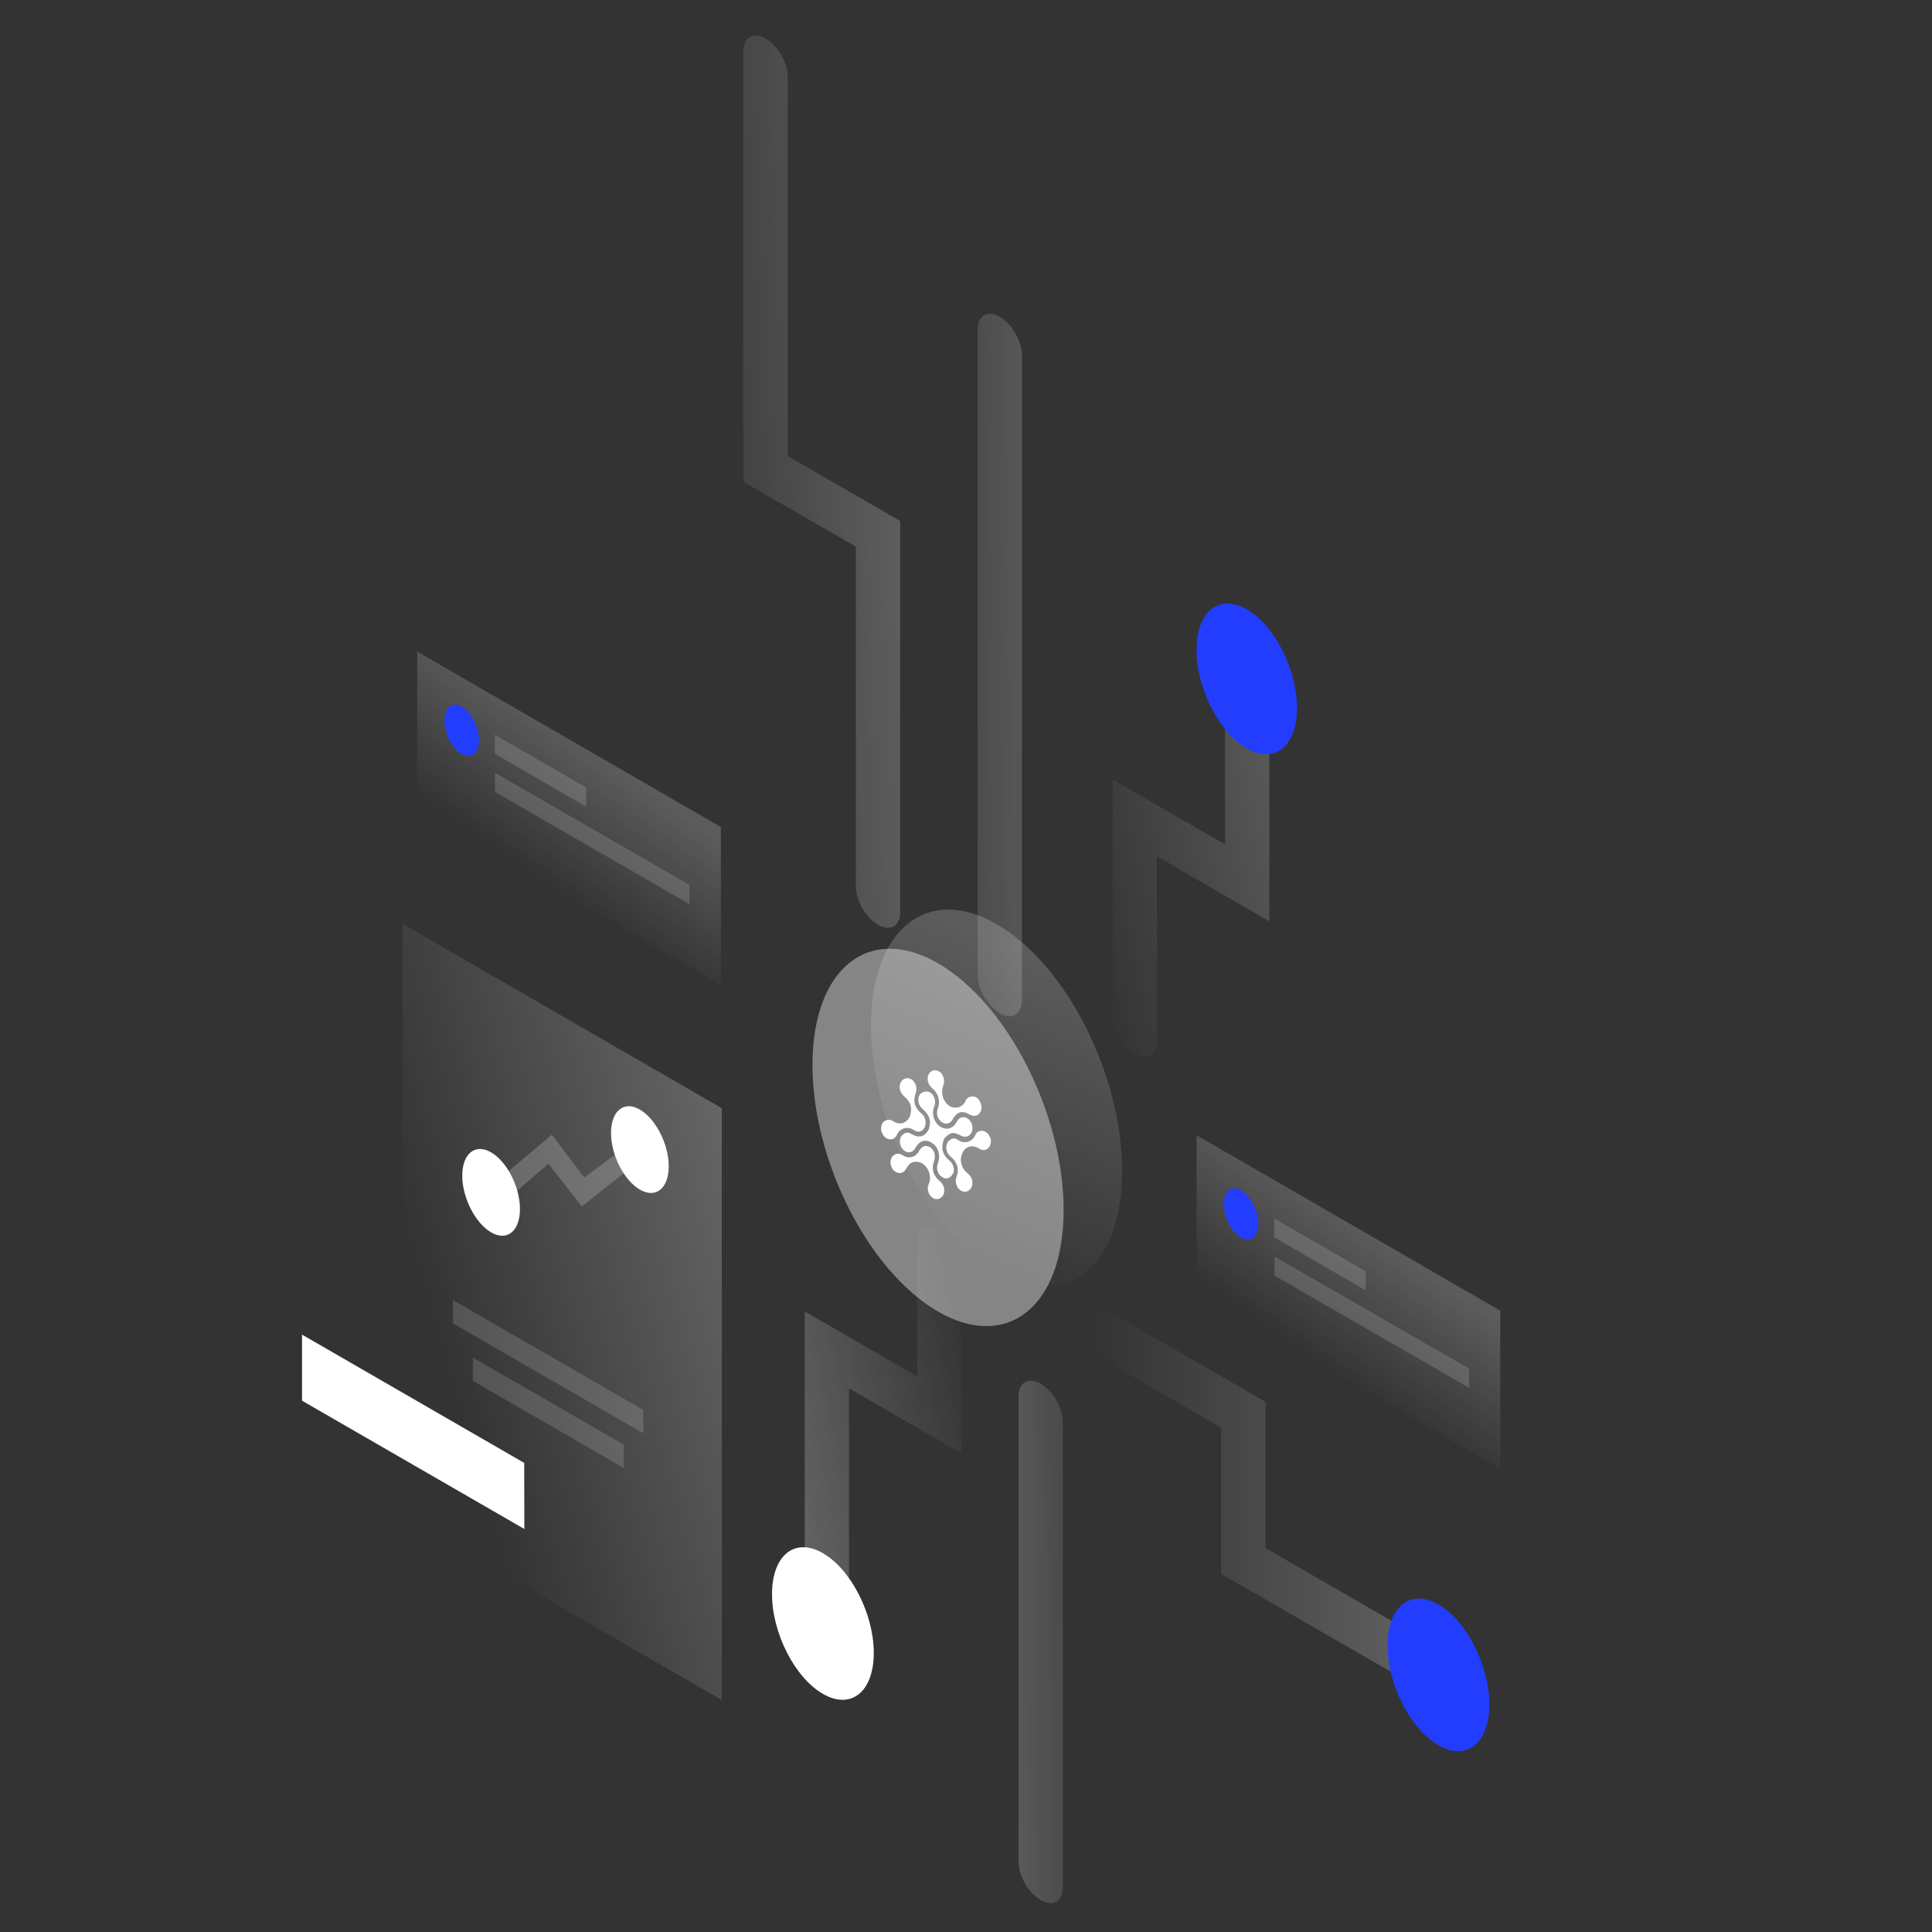 <?xml version="1.0" encoding="utf-8"?>
<!-- Generator: Adobe Illustrator 25.2.1, SVG Export Plug-In . SVG Version: 6.00 Build 0)  -->
<svg version="1.1" id="Layer_1" xmlns="http://www.w3.org/2000/svg" xmlns:xlink="http://www.w3.org/1999/xlink" x="0px" y="0px"
	 viewBox="0 0 1500 1500" style="enable-background:new 0 0 1500 1500;" xml:space="preserve">
<rect x="0" y="0" width="1500" height="1500" fill="#333333" stroke="none"/>
<style type="text/css">
	.st0{opacity:0.3;fill:url(#Path_2_);enable-background:new    ;}
	.st1{opacity:0.3;fill:url(#Path-2_2_);enable-background:new    ;}
	.st2{opacity:0.3;fill:url(#Path-3_2_);enable-background:new    ;}
	.st3{fill:#FFFFFF;}
	.st4{opacity:0.3;fill:url(#Path-5_2_);enable-background:new    ;}
	.st5{fill:#233DFF;}
	.st6{opacity:0.3;fill:url(#Path-7_2_);enable-background:new    ;}
	.st7{opacity:0.3;fill:url(#Path-8_2_);enable-background:new    ;}
	.st8{opacity:0.3;fill:url(#Path-10_2_);enable-background:new    ;}
	.st9{opacity:0.15;fill:#FFFFFF;enable-background:new    ;}
	.st10{opacity:0.2;fill:#FFFFFF;enable-background:new    ;}
	.st11{opacity:0.2;fill:url(#Path-17_2_);enable-background:new    ;}
	.st12{opacity:0.2;fill:url(#Path-21_2_);enable-background:new    ;}
	.st13{opacity:0.2;fill:url(#Path-25_2_);enable-background:new    ;}
	.st14{opacity:0.4;fill:#FFFFFF;enable-background:new    ;}
</style>
<linearGradient id="Path_2_" gradientUnits="userSpaceOnUse" x1="113.346" y1="1111.649" x2="110.221" y2="1110.697" gradientTransform="matrix(80 0 0 -454.791 -8300.2 505718.25)">
	<stop  offset="0" style="stop-color:#FFFFFF"/>
	<stop  offset="1" style="stop-color:#FFFFFF;stop-opacity:0"/>
</linearGradient>
<path id="Path_1_" class="st0" d="M594.4,29.9c9.6,5.5,17.2,18.9,17.2,29.9v294.3l87.3,50.4v303.6c0,11-7.8,15.4-17.2,9.9
	c-9.6-5.5-17.2-18.9-17.2-29.9V424.4l-87.4-50.3V39.8C577.1,28.9,584.8,24.5,594.4,29.9z"/>
<linearGradient id="Path-2_2_" gradientUnits="userSpaceOnUse" x1="110.694" y1="1110.131" x2="112.671" y2="1111.292" gradientTransform="matrix(79.9 0 0 -235.691 -8257.8 262904.812)">
	<stop  offset="0" style="stop-color:#FFFFFF"/>
	<stop  offset="1" style="stop-color:#FFFFFF;stop-opacity:0"/>
</linearGradient>
<path id="Path-2_1_" class="st1" d="M642,1308.4c9.6,5.5,17.2,1.1,17.2-9.9v-220.6l87.3,50.4V983.9c0-11-7.8-24.4-17.2-29.9
	c-9.6-5.5-17.2-1.1-17.2,9.9v104.7l-87.3-50.4v260.4C624.7,1289.5,632.5,1302.9,642,1308.4z"/>
<linearGradient id="Path-3_2_" gradientUnits="userSpaceOnUse" x1="119.203" y1="1111.721" x2="109.609" y2="1110.673" gradientTransform="matrix(22.6 0 0 -357.891 -1809.4 398204.188)">
	<stop  offset="0" style="stop-color:#FFFFFF"/>
	<stop  offset="1" style="stop-color:#FFFFFF;stop-opacity:0"/>
</linearGradient>
<path id="Path-3_1_" class="st2" d="M776.2,246c9.6,5.5,17.2,18.9,17.2,29.9v500.8c0,11-7.8,15.4-17.2,9.9
	c-9.6-5.5-17.2-18.9-17.2-29.9V255.9C759,244.9,766.7,240.5,776.2,246z"/>
<path id="Path-4_1_" class="st3" d="M678.4,1283.3c0,30.2-17.7,44.5-39.5,31.8c-21.8-12.5-39.5-47.2-39.5-77.4s17.7-44.5,39.5-31.8
	C660.7,1218.4,678.4,1253.1,678.4,1283.3z"/>
<linearGradient id="Path-5_2_" gradientUnits="userSpaceOnUse" x1="114.663" y1="1112.531" x2="112.078" y2="1110.856" gradientTransform="matrix(79.9 0 0 -213.591 -8100.9 238051.734)">
	<stop  offset="0" style="stop-color:#FFFFFF"/>
	<stop  offset="1" style="stop-color:#FFFFFF;stop-opacity:0"/>
</linearGradient>
<path id="Path-5_1_" class="st4" d="M968.3,497c-9.6-5.5-17.2-1.1-17.2,9.9v148.7l-87.3-50.4v182.7c0,11,7.8,24.4,17.2,29.9
	c9.6,5.5,17.2,1.1,17.2-9.9V664.9l87.3,50.4V526.9C985.5,515.9,977.7,502.5,968.3,497z"/>
<path id="Path-6_1_" class="st5" d="M1007,549.6c0,29.9-17.5,43.9-39,31.5c-21.5-12.5-39-46.6-39-76.5s17.4-43.9,39-31.5
	C989.6,485.6,1007,519.7,1007,549.6z"/>
<linearGradient id="Path-7_2_" gradientUnits="userSpaceOnUse" x1="113.23" y1="1110.629" x2="111.507" y2="1110.629" gradientTransform="matrix(200 0 0 -206.091 -21453.801 230056.406)">
	<stop  offset="0" style="stop-color:#FFFFFF"/>
	<stop  offset="1" style="stop-color:#FFFFFF;stop-opacity:0"/>
</linearGradient>
<path id="Path-7_1_" class="st6" d="M1135.3,1310.1c0-11-7.8-24.4-17.2-29.9l-135.6-78.3v-113.5l-134.7-77.7
	c-9.6-5.5-17.2-1.1-17.2,9.9c0,11,7.8,24.4,17.2,29.9l100.2,57.9v113.5l170.2,98.1C1127.6,1325.5,1135.3,1321.1,1135.3,1310.1z"/>
<linearGradient id="Path-8_2_" gradientUnits="userSpaceOnUse" x1="111.429" y1="1109.95" x2="118.358" y2="1110.967" gradientTransform="matrix(22.6 0 0 -266.192 -1788.5 296869.312)">
	<stop  offset="0" style="stop-color:#FFFFFF"/>
	<stop  offset="1" style="stop-color:#FFFFFF;stop-opacity:0"/>
</linearGradient>
<path id="Path-8_1_" class="st7" d="M808,1475.2c-9.6-5.5-17.2-18.9-17.2-29.9v-361.1c0-11,7.8-15.4,17.2-9.9
	c9.6,5.5,17.2,18.9,17.2,29.9v361.1C825.2,1476.3,817.5,1480.7,808,1475.2z"/>
<path id="Path-9_1_" class="st5" d="M1156.3,1323.2c0,30.2-17.7,44.5-39.5,31.8c-21.8-12.5-39.5-47.2-39.5-77.4s17.7-44.5,39.5-31.8
	C1138.6,1258.3,1156.3,1293,1156.3,1323.2z"/>
<linearGradient id="Path-10_2_" gradientUnits="userSpaceOnUse" x1="112.111" y1="1111.354" x2="110.759" y2="1110.389" gradientTransform="matrix(162.8 0 0 -395.6 -17664.701 440409.25)">
	<stop  offset="0" style="stop-color:#FFFFFF"/>
	<stop  offset="1" style="stop-color:#FFFFFF;stop-opacity:0"/>
</linearGradient>
<path id="Path-10_1_" class="st8" d="M312.4,717.2l248,143.2v459.5l-248-143.2V717.2z"/>
<path id="Path-11_1_" class="st9" d="M351.7,1009.4l147.8,85.3v18.1l-147.8-85.3V1009.4z"/>
<path id="Path-12_1_" class="st9" d="M367.1,1054l117.2,67.6v18.1l-117.2-67.6V1054z"/>
<path id="Path-13_1_" class="st3" d="M407,1135.8l-172.5-99.6v51.3l172.6,99.6L407,1135.8z"/>
<path id="Path-14_1_" class="st10" d="M490.2,906.2l-38.5,30.5l-25.9-33.2L392,932.7l-13.4-9.8l49.8-41.9l25.3,33.2l27.9-20.7
	L490.2,906.2z"/>
<path id="Path-15_1_" class="st3" d="M519.2,905.5c0,17.2-10.1,25.3-22.4,18.1c-12.3-7.2-22.4-26.8-22.4-44s10.1-25.3,22.4-18.1
	C509.1,868.6,519.2,888.4,519.2,905.5z"/>
<path id="Path-16_1_" class="st3" d="M403.7,938.7c0,17.2-10.1,25.3-22.4,18.1c-12.3-7.2-22.4-26.8-22.4-44s10.1-25.3,22.4-18.1
	C393.6,901.8,403.7,921.5,403.7,938.7z"/>
<linearGradient id="Path-17_2_" gradientUnits="userSpaceOnUse" x1="112.697" y1="1111.239" x2="112.353" y2="1110.697" gradientTransform="matrix(154.8 0 0 -170 -16372 189875.453)">
	<stop  offset="0" style="stop-color:#FFFFFF"/>
	<stop  offset="1" style="stop-color:#FFFFFF;stop-opacity:0"/>
</linearGradient>
<path id="Path-17_1_" class="st11" d="M1164.8,1017.6L929,881.4v122.8l235.8,136.2V1017.6z"/>
<path id="Path-18_1_" class="st9" d="M989.3,946l71,41v14.8l-71-41.1V946z"/>
<path id="Path-19_1_" class="st9" d="M989.5,975.5l151.1,87.1v14.9l-151.1-87.1V975.5z"/>
<path id="Path-20_1_" class="st5" d="M977,950.2c0,10.1-5.9,14.9-13.4,10.7c-7.5-4.3-13.4-16-13.4-26.1s5.9-14.9,13.4-10.7
	C971,928.5,977,940.2,977,950.2z"/>
<linearGradient id="Path-21_2_" gradientUnits="userSpaceOnUse" x1="111.354" y1="1111.998" x2="111.01" y2="1111.456" gradientTransform="matrix(154.8 0 0 -170 -16769.201 189628.953)">
	<stop  offset="0" style="stop-color:#FFFFFF"/>
	<stop  offset="1" style="stop-color:#FFFFFF;stop-opacity:0"/>
</linearGradient>
<path id="Path-21_1_" class="st12" d="M559.7,642.1L323.9,505.9v122.8l235.8,136.2V642.1z"/>
<path id="Path-22_1_" class="st9" d="M384.2,570.5l71,41v14.8l-71-41V570.5z"/>
<path id="Path-23_1_" class="st9" d="M384.3,600l151.1,87.1v14.9l-151.1-87.1V600z"/>
<path id="Path-24_1_" class="st5" d="M371.9,574.7c0,10.1-5.9,14.9-13.4,10.7s-13.4-16-13.4-26.1c0-10.1,5.9-14.9,13.4-10.7
	C365.8,552.9,371.9,564.7,371.9,574.7z"/>
<linearGradient id="Path-25_2_" gradientUnits="userSpaceOnUse" x1="112.16" y1="1111.777" x2="111.815" y2="1110.471" gradientTransform="matrix(128 0 0 -192.309 -13563.1 214546.203)">
	<stop  offset="0" style="stop-color:#FFFFFF"/>
	<stop  offset="1" style="stop-color:#FFFFFF;stop-opacity:0"/>
</linearGradient>
<path id="Path-25_1_" class="st13" d="M871.2,909c0,74.6-43.7,110-97.5,78.9c-53.9-31.1-97.5-116.8-97.5-191.5s43.7-110,97.5-78.9
	C827.7,748.5,871.2,834.3,871.2,909z"/>
<path id="Shape" class="st14" d="M728.3,1018.3c-53.8-31.1-97.5-116.8-97.5-191.5s43.6-110,97.5-78.9
	c53.8,31.1,97.5,116.8,97.5,191.5c0,56.3-24.7,90.2-60,90.2C754.3,1029.6,741.6,1026,728.3,1018.3z"/>
<g>
	<g>
		<path class="st3" d="M725,831c0.1,0,0.1,0,0.2,0c1.4-0.2,2.8,0.1,4.1,1c1.1,0.7,2,1.7,2.6,3c1.2,2.3,1.4,5,0.6,7.2
			c-0.4,1.2-0.7,2.4-0.9,3.6c-0.2,1.2-0.2,2.5,0,3.8c0.3,2.2,1.1,4.2,2.4,6c0.6,0.9,1.3,1.6,2.1,2.3c1.1,0.9,2.3,1.5,3.6,1.8
			c1.1,0.3,2.1,0.3,3.2,0.2c0.5,0,0.9-0.1,1.3-0.2c0.3-0.1,0.5-0.1,0.8-0.3c0.7-0.3,1.3-0.7,1.9-1.1c1.2-0.9,2.1-2,2.7-3.5
			c0.4-1.1,1.1-1.9,2-2.5c0.7-0.5,1.5-0.8,2.3-0.9c0.9-0.2,1.8-0.1,2.8,0.1c1.3,0.3,2.3,1.1,3.2,2.2c0.6,0.7,1,1.5,1.3,2.4
			c0.3,0.7,0.5,1.5,0.7,2.2c0.3,1.3,0.3,2.5-0.1,3.6c-0.5,1.6-1.5,2.9-2.7,3.7c-0.5,0.3-1,0.5-1.6,0.6c-1.5,0.3-2.9,0-4.4-0.7
			c-0.4-0.2-0.8-0.5-1.3-0.7c-1-0.5-2.1-1-3.2-1.2c-0.9-0.2-1.8-0.2-2.6-0.1c-0.9,0.1-1.8,0.5-2.5,1c-0.9,0.6-1.6,1.3-2.3,2.2
			c-0.6,0.7-1.1,1.5-1.5,2.3c-0.4,0.8-1,1.5-1.6,2c-0.8,0.7-1.6,1.1-2.6,1.3c-1.1,0.2-2.1,0-3.2-0.5c-1.5-0.7-2.7-1.7-3.6-3.3
			c-0.9-1.5-1.2-3.2-1.2-4.9c0-0.9,0.2-1.8,0.5-2.7c0.3-0.8,0.5-1.6,0.7-2.4c0.3-1.2,0.4-2.5,0.3-3.8c-0.1-1.1-0.3-2.2-0.6-3.3
			c-0.4-1.2-1-2.3-1.7-3.3c-0.8-1.2-1.8-2.2-2.8-3.1c-0.1-0.1-0.2-0.2-0.3-0.3c-1-0.9-1.9-2-2.5-3.3c-0.9-2-1.2-4-0.6-6
			c0.5-1.8,1.5-3,2.9-3.8c0.2-0.1,0.4-0.2,0.6-0.3c0,0,0.1-0.1,0.1-0.1C724.4,831.2,724.7,831.1,725,831z"/>
		<path class="st3" d="M684.2,878.2c0.1-0.1,0-0.2,0-0.3c-0.2-1-0.2-2.1-0.1-3.1c0.4-2.2,1.4-3.8,3.1-4.7c1.5-0.8,3-0.9,4.7-0.4
			c0.4,0.1,0.9,0.3,1.3,0.6c0.3,0.2,0.6,0.4,1,0.6c1,0.7,2,1,3.1,1.2c0.9,0.2,1.8,0.2,2.7,0c1.2-0.2,2.2-0.6,3.2-1.4
			c0.9-0.6,1.6-1.4,2.3-2.3c0.3-0.4,0.5-0.7,0.8-1.1c0.1-0.1,0.1-0.2,0.1-0.3c0.4-1.4,0.8-2.8,0.9-4.4c0.1-0.9,0.1-1.9,0-2.8
			c-0.1-1.1-0.5-2.2-0.9-3.2c-0.5-1.1-1.2-2-1.9-2.9c-0.8-1-1.7-1.8-2.6-2.6c-0.3-0.2-0.5-0.5-0.7-0.7c-0.8-0.8-1.5-1.7-1.9-2.8
			c-1.2-2.7-1-5.6,0.4-7.8c0.6-1,1.5-1.7,2.5-2.2c1.4-0.6,2.9-0.7,4.4-0.1c1.9,0.7,3.2,2.1,4.1,4.2c0.9,2.1,1,4.3,0.4,6.4
			c-0.1,0.3-0.2,0.7-0.3,1c-0.4,1.2-0.6,2.4-0.8,3.7c-0.1,1-0.1,2,0,3c0.2,1.4,0.6,2.7,1.3,3.9c0.6,1,1.3,1.9,2,2.8
			c0.7,0.8,1.4,1.4,2.2,2.1c0.7,0.6,1.3,1.2,1.8,2.1c1.1,1.8,1.5,3.7,1.3,5.7c-0.1,0.7-0.2,1.4-0.4,2c-0.1,0.2-0.1,0.3-0.2,0.5
			c-0.5,1.1-1.2,2.1-2.2,2.8c-1.7,1.2-3.5,1.2-5.5,0.1c-0.2-0.1-0.4-0.3-0.6-0.4c-1.8-1.2-3.7-1.8-5.7-1.7c-1,0-2,0.2-2.9,0.6
			c-2.2,0.9-3.8,2.6-4.9,5c-0.5,1.1-1.2,2-2.2,2.6c-1.2,0.7-2.4,0.9-3.8,0.6c-2.3-0.5-4-2-5.1-4.4c-0.1-0.2-0.2-0.4-0.2-0.6
			c0-0.1-0.1-0.2-0.2-0.3C684.4,878.8,684.3,878.5,684.2,878.2z"/>
		<path class="st3" d="M769.1,883.9c0,0.1,0,0.2,0,0.3c0.3,1.1,0.3,2.3,0.1,3.4c-0.4,1.8-1.1,3.2-2.4,4.2c-1.4,1.1-2.9,1.3-4.6,0.9
			c-0.4-0.1-0.7-0.2-1.1-0.4c-0.3-0.1-0.6-0.3-0.9-0.5c-0.8-0.6-1.7-1-2.6-1.3c-1.1-0.4-2.1-0.6-3.2-0.5c-0.8,0-1.5,0.2-2.2,0.4
			c-1.2,0.4-2.3,1.1-3.3,2c-0.1,0.1-0.1,0.1-0.2,0.2c-0.8,1.2-1.5,2.5-2,3.9c-0.5,1.3-0.7,2.7-0.7,4.2c0,1.4,0.3,2.7,0.7,4
			c0.5,1.4,1.3,2.7,2.2,3.9c0.8,1,1.7,1.9,2.6,2.6c0.5,0.4,1,0.9,1.5,1.5c0.9,1.1,1.5,2.5,1.8,3.9c0.3,1.7,0.2,3.3-0.4,4.8
			c-0.6,1.5-1.6,2.5-2.8,3.2c-0.1,0.1-0.2,0.1-0.4,0.2c0,0-0.1,0.1-0.1,0.1c-0.3,0.1-0.7,0.2-1,0.3c-0.1,0-0.1,0-0.2,0
			c-2.7,0.4-5.5-1.3-6.9-4.2c-1.1-2.3-1.2-4.6-0.5-6.9c0.1-0.4,0.3-0.8,0.4-1.2c0.4-1.3,0.7-2.6,0.7-3.9c0-1,0-1.9-0.2-2.9
			c-0.3-1.4-0.8-2.6-1.5-3.8c-0.7-1.2-1.6-2.3-2.6-3.2c-0.4-0.4-0.8-0.8-1.3-1.2c-0.6-0.5-1.1-1-1.5-1.6c-0.8-1.1-1.4-2.3-1.7-3.7
			c-0.2-1-0.2-2,0-3c0.2-0.9,0.4-1.7,0.8-2.5c0.1-0.2,0.2-0.4,0.3-0.6c0.1-0.2,0.2-0.4,0.4-0.4c0.1-0.1,0.2-0.1,0.3-0.2
			c0.5-0.6,1.1-1.1,1.8-1.4c1-0.5,2-0.7,3.2-0.5c0.7,0.1,1.3,0.4,1.9,0.9c1.9,1.4,3.9,2,6,1.9c0.9,0,1.8-0.2,2.7-0.6
			c1.9-0.7,3.4-2,4.5-3.9c0.2-0.4,0.4-0.8,0.6-1.2c0.5-1.3,1.4-2.2,2.6-2.7c1.2-0.5,2.4-0.6,3.6-0.3c1.2,0.3,2.2,0.9,3.2,1.8
			c0.8,0.8,1.3,1.7,1.8,2.8c0.1,0.2,0.1,0.3,0.2,0.5c0,0.1,0.1,0.2,0.1,0.3C769,883.3,769,883.6,769.1,883.9z"/>
		<path class="st3" d="M728.3,930.9c-0.1,0-0.1,0-0.2,0c-1.3,0.2-2.6,0-3.8-0.8c-1.5-0.9-2.6-2.2-3.3-4c-0.9-2.2-0.9-4.4-0.1-6.4
			c0.4-0.9,0.7-1.9,0.9-2.9c0.3-1.5,0.3-3,0-4.6c-0.6-3.3-2.1-6-4.5-8c-1.6-1.4-3.4-2.1-5.3-2.2c-0.5,0-1.1,0-1.6,0
			c-0.4,0-0.7,0.1-1.1,0.1c-0.1,0-0.2,0-0.3,0.1c-1.2,0.4-2.3,1-3.2,2c-0.8,0.8-1.4,1.7-1.9,2.6c-0.2,0.3-0.3,0.6-0.5,0.8
			c-0.3,0.6-0.7,1.1-1.1,1.5c-0.9,0.9-1.9,1.5-3.1,1.6c-1.7,0.2-3.3-0.3-4.8-1.5c-0.9-0.7-1.5-1.6-2-2.7c-0.1-0.2-0.2-0.5-0.3-0.7
			c-0.1-0.2-0.1-0.3-0.2-0.5c-0.1-0.2-0.1-0.4-0.2-0.5c0-0.2,0-0.4-0.1-0.5c-0.8-3.7,0.7-6.6,2.9-7.8c1.7-1,3.5-1,5.4-0.1
			c0.2,0.1,0.4,0.2,0.6,0.3c0.9,0.6,1.8,1.1,2.8,1.4c1.2,0.4,2.3,0.5,3.5,0.4c1.6-0.2,3-0.7,4.3-1.8c1-0.8,1.8-1.8,2.4-3
			c0.3-0.5,0.5-1,0.9-1.4c0.6-0.8,1.2-1.4,2-1.9c1.5-0.9,3.1-0.9,4.7-0.2c1.1,0.4,2,1.1,2.8,2.1c0.5,0.7,1,1.4,1.3,2.2
			c0.6,1.6,0.7,3.3,0.5,5c-0.1,0.7-0.3,1.3-0.5,1.9c-0.3,1-0.6,2-0.8,3.1c-0.2,1.2-0.2,2.4-0.1,3.6c0.1,0.9,0.3,1.8,0.7,2.7
			c0.6,1.7,1.6,3.2,2.8,4.5c0.6,0.7,1.2,1.3,1.9,1.8c0.7,0.6,1.4,1.3,1.9,2.1c0.6,0.9,1,1.9,1.3,3c0.8,3.4-0.4,6.5-2.7,7.9
			c-0.3,0.2-0.6,0.3-0.9,0.4c-0.1,0-0.1,0.1-0.2,0.1C728.9,930.8,728.6,930.9,728.3,930.9z"/>
	</g>
	<path class="st3" d="M716.6,885.9c-1.4,0.4-2.6,1.2-3.6,2.2c-0.9,0.9-1.7,2-2.3,3.1c-0.3,0.6-0.7,1.2-1.2,1.7
		c-0.9,0.9-1.9,1.5-3.1,1.7c-1.9,0.3-3.6-0.4-5.1-1.9c-0.9-0.9-1.5-1.9-2-3.1c-1-2.4-0.8-5.2,0.3-7.1c0.6-1,1.3-1.7,2.2-2.3
		c0.6-0.4,1.3-0.6,1.9-0.7c1.1-0.2,2.2,0,3.3,0.6c0.3,0.1,0.5,0.3,0.8,0.4c0.7,0.4,1.4,0.8,2.1,1.1c0.8,0.3,1.5,0.6,2.3,0.7
		c0.8,0.1,1.5,0.1,2.2,0c1.8-0.2,3.4-1.1,4.7-2.5c0.7-0.8,1.3-1.7,1.9-2.6c0-0.1,0.1-0.2,0.1-0.3c0.3-1.2,0.6-2.4,0.8-3.7
		c0.1-1,0.1-2.1,0-3.1c-0.2-1.4-0.6-2.8-1.3-4c-0.5-0.9-1.1-1.8-1.8-2.6c-0.8-0.9-1.6-1.7-2.4-2.4c-0.8-0.7-1.4-1.4-2-2.3
		c-0.6-1-1.1-2.1-1.3-3.3c-0.3-1.7-0.1-3.3,0.5-4.7c0.5-1.1,1.2-1.9,2.1-2.4c0.5-0.3,1.1-0.5,1.7-0.7c0.9-0.2,1.8-0.3,2.7-0.2
		c1.9,0.3,3.4,1.3,4.5,3.2c1.3,2.1,1.7,4.4,1.2,6.8c-0.1,0.6-0.3,1.1-0.5,1.6c-0.2,0.6-0.4,1.2-0.5,1.8c-0.4,1.5-0.5,3-0.3,4.6
		c0.1,1,0.3,2,0.7,3c0.9,2.6,2.5,4.6,4.5,6c1.5,1.1,3.2,1.7,4.9,1.8c1.1,0.1,2.2-0.1,3.2-0.5c1.8-0.7,3.3-2,4.4-3.8
		c0.2-0.3,0.3-0.5,0.5-0.8c0.4-0.7,0.8-1.3,1.2-1.9c0.5-0.6,1.1-1.1,1.7-1.4c0.5-0.3,1-0.4,1.6-0.5c0.6-0.1,1.2-0.1,1.7,0
		c1.6,0.3,3,1.1,4.1,2.6c0.7,0.9,1.2,1.8,1.6,2.9c0.2,0.7,0.4,1.3,0.4,2c0.1,1.5-0.1,3-0.7,4.3c-0.5,1.1-1.3,2-2.3,2.6
		c-1.5,0.9-3.2,1-4.9,0.4c-0.3-0.1-0.7-0.3-1-0.5c-0.9-0.5-1.8-1-2.8-1.3c-0.9-0.3-1.8-0.6-2.7-0.7c-0.9-0.1-1.8,0-2.7,0.4
		c-0.7,0.3-1.4,0.7-2,1.2c-0.7,0.6-1.4,1.2-2.1,1.9c-0.2,0.2-0.4,0.5-0.6,0.7c-0.1,0.1-0.1,0.2-0.2,0.3c-0.5,1.2-0.9,2.4-1.1,3.7
		c-0.2,1-0.3,2.1-0.3,3.1c0,1,0.2,2,0.5,3c0.3,1.1,0.8,2.1,1.4,3.1c0.6,0.9,1.3,1.7,2,2.5c0.6,0.6,1.2,1.1,1.8,1.6
		c1.1,0.9,1.9,2.1,2.5,3.5c0.5,1.1,0.7,2.3,0.8,3.5c0,1.1-0.2,2.1-0.7,2.9c-0.5,0.9-1.1,1.8-1.9,2.5c-0.6,0.5-1.2,0.9-1.9,1.1
		c-0.7,0.2-1.5,0.3-2.3,0.1c-1.7-0.4-3.2-1.3-4.5-2.9c-0.7-0.9-1.2-2-1.5-3.2c-0.4-1.6-0.3-3.1,0.1-4.5c0.1-0.2,0.2-0.5,0.2-0.7
		c0.5-1.5,0.9-3.1,1-4.8c0.1-1,0-2.1-0.2-3.1c-0.5-2.9-1.8-5.4-3.9-7.2c-1.7-1.4-3.5-2.3-5.5-2.7
		C718.4,885.6,717.5,885.7,716.6,885.9z"/>
</g>
</svg>
